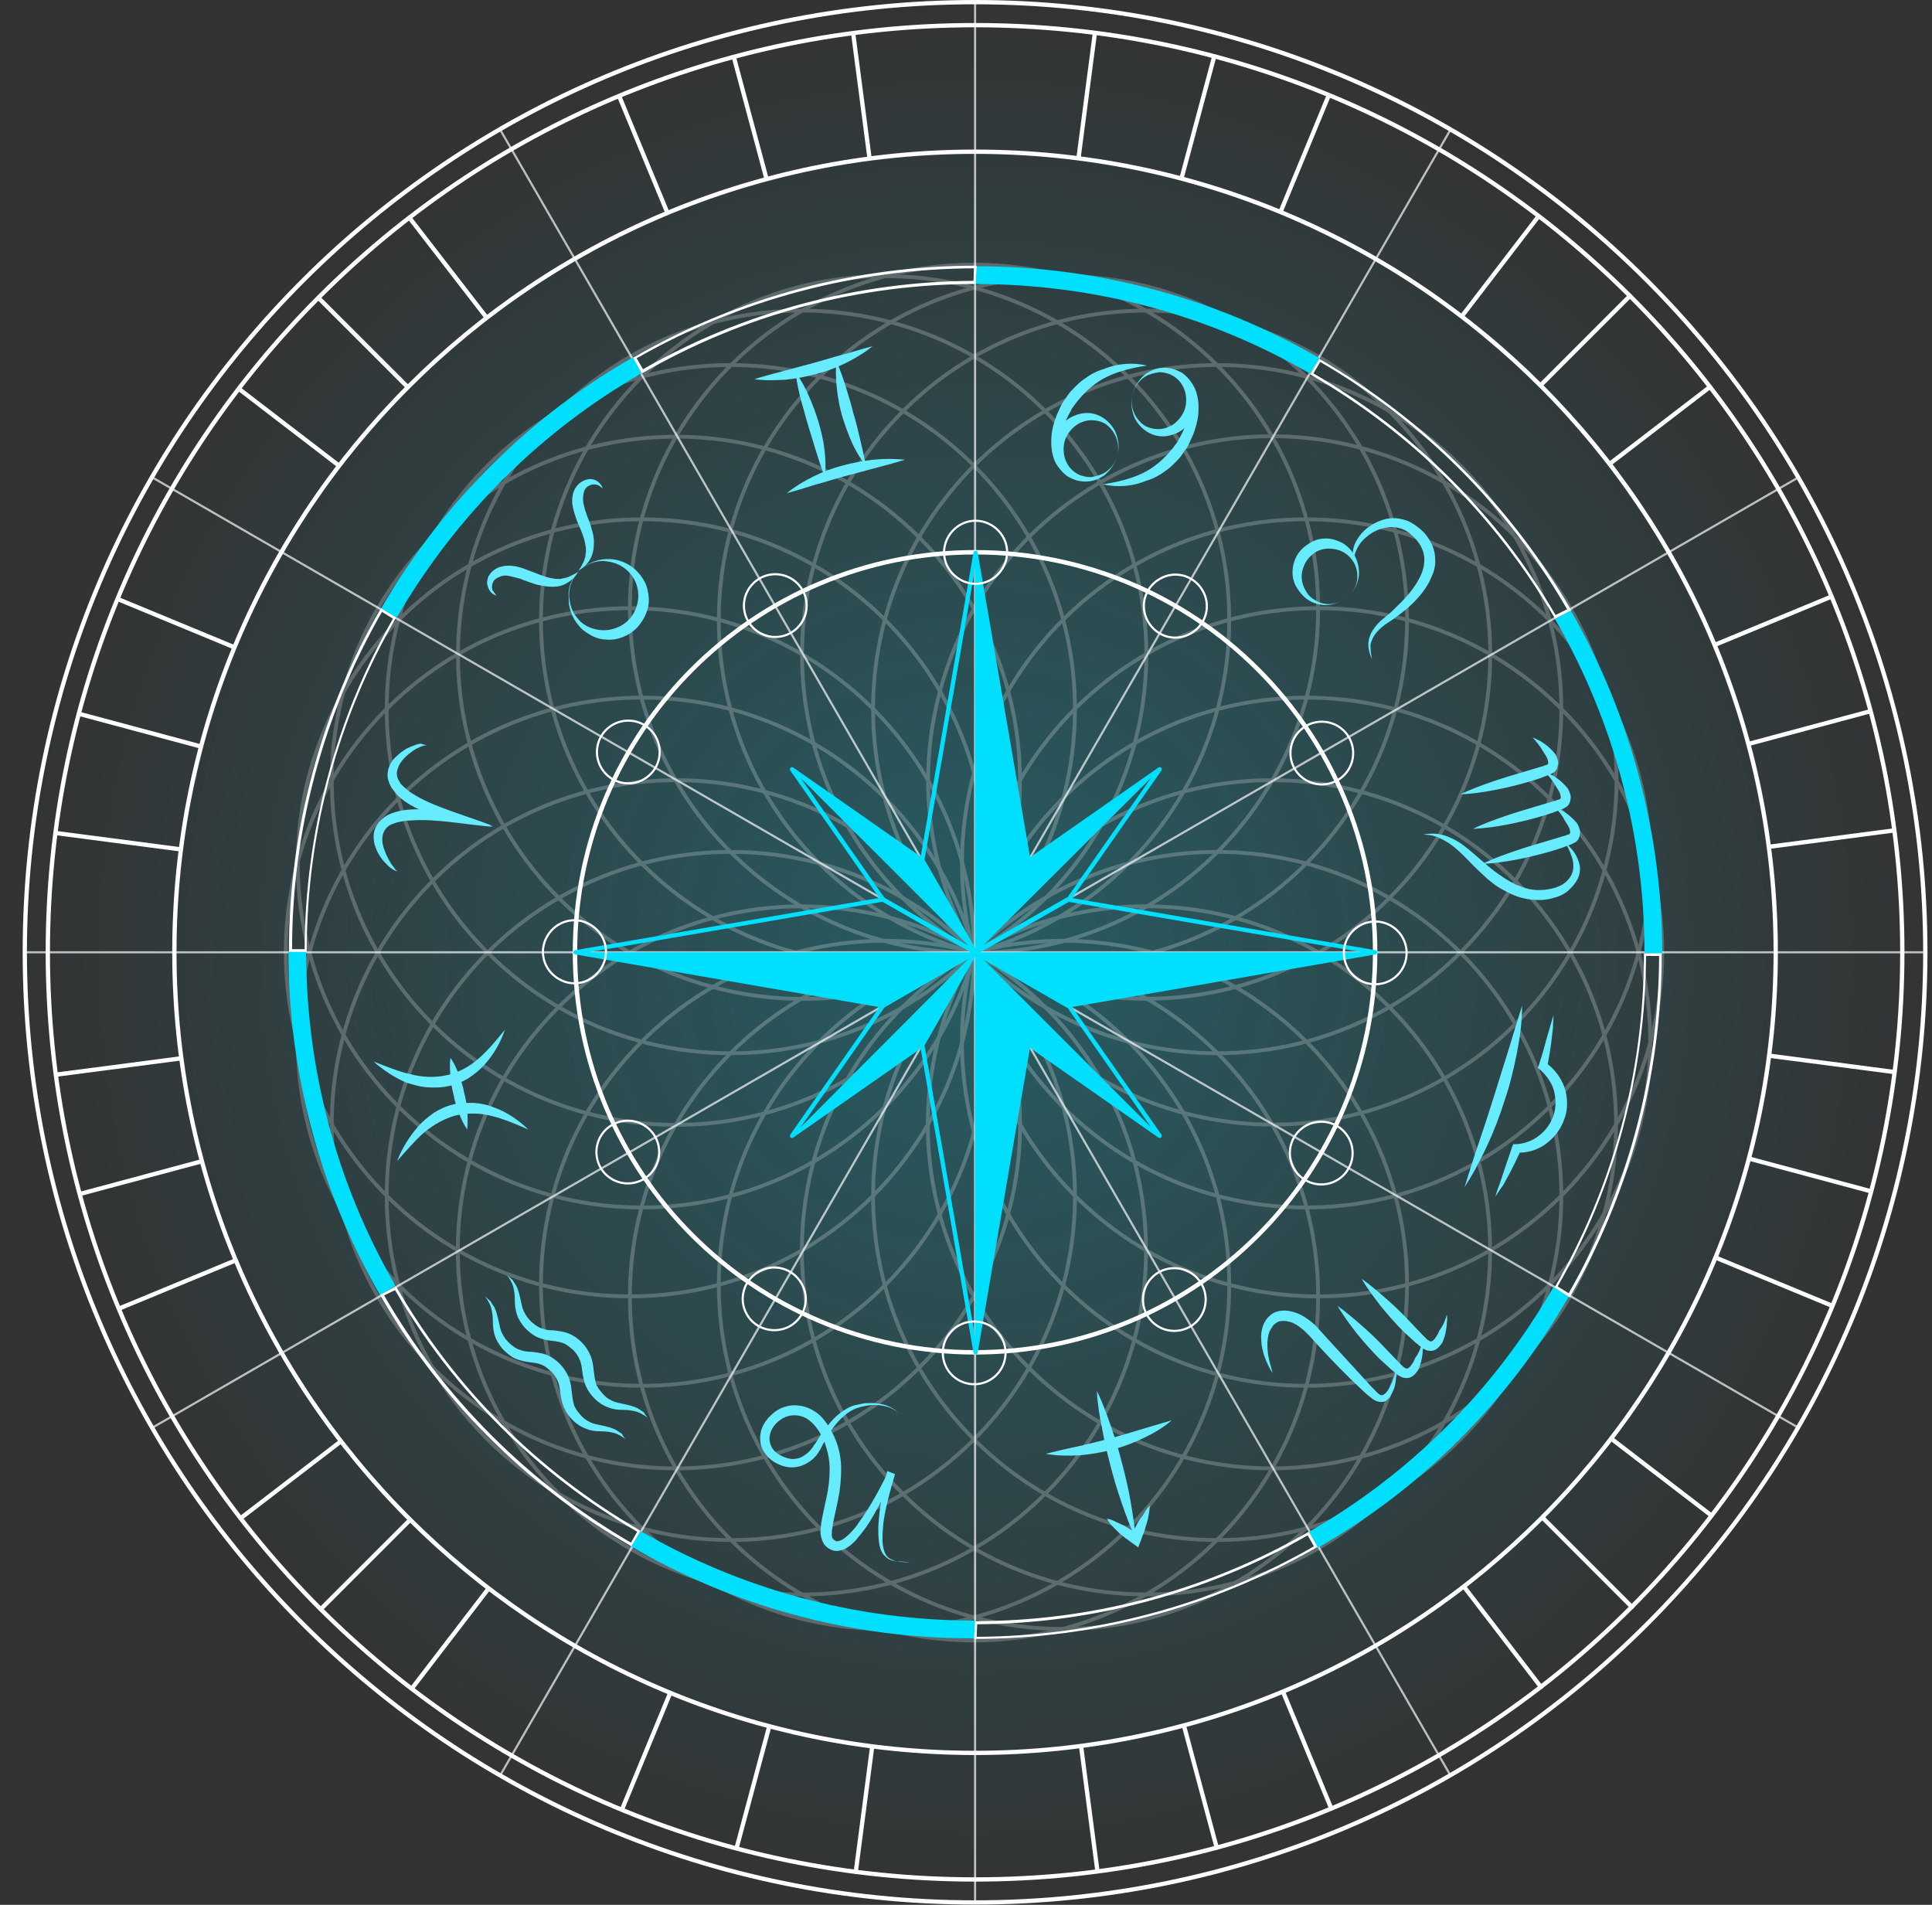 <svg width="71" height="70" viewBox="0 0 71 70" fill="none" xmlns="http://www.w3.org/2000/svg">
<rect x="0" y="0" width="71" height="70" fill="#333333" stroke="none"/>
<path d="M70.686 35.161C70.686 54.402 55.086 70 35.843 70C16.599 70 0.999 54.402 0.999 35.161C0.999 15.92 16.599 0.322 35.843 0.322C55.086 0.322 70.686 15.92 70.686 35.161Z" fill="url(#paint0_radial_153_9794)"/>
<g opacity="0.22">
<path fill-rule="evenodd" clip-rule="evenodd" d="M48.441 22.421C41.495 22.421 35.864 28.051 35.864 34.996C35.864 41.94 41.495 47.57 48.441 47.57C55.386 47.57 61.017 41.94 61.017 34.996C61.017 28.051 55.386 22.421 48.441 22.421ZM35.724 34.996C35.724 27.974 41.418 22.281 48.441 22.281C55.464 22.281 61.157 27.974 61.157 34.996C61.157 42.018 55.464 47.71 48.441 47.71C41.418 47.71 35.724 42.018 35.724 34.996Z" fill="white"/>
<path fill-rule="evenodd" clip-rule="evenodd" d="M47.999 19.154C41.053 19.154 35.422 24.784 35.422 31.729C35.422 38.674 41.053 44.303 47.999 44.303C54.944 44.303 60.575 38.674 60.575 31.729C60.575 24.784 54.944 19.154 47.999 19.154ZM35.282 31.729C35.282 24.707 40.976 19.014 47.999 19.014C55.022 19.014 60.715 24.707 60.715 31.729C60.715 38.751 55.022 44.443 47.999 44.443C40.976 44.443 35.282 38.751 35.282 31.729Z" fill="white"/>
<path fill-rule="evenodd" clip-rule="evenodd" d="M34.571 25.57C32.853 32.299 36.916 39.147 43.647 40.864C50.377 42.582 57.226 38.519 58.943 31.789C60.661 25.059 56.597 18.212 49.867 16.494C43.137 14.777 36.288 18.84 34.571 25.57ZM43.612 41C36.807 39.263 32.698 32.339 34.435 25.535C36.172 18.731 43.096 14.622 49.902 16.359C56.707 18.095 60.816 25.019 59.079 31.824C57.342 38.628 50.417 42.736 43.612 41Z" fill="white"/>
<path fill-rule="evenodd" clip-rule="evenodd" d="M44.731 13.485C37.786 13.485 32.155 19.115 32.155 26.06C32.155 33.005 37.786 38.635 44.731 38.635C51.677 38.635 57.308 33.005 57.308 26.06C57.308 19.115 51.677 13.485 44.731 13.485ZM32.015 26.06C32.015 19.038 37.709 13.345 44.731 13.345C51.754 13.345 57.448 19.038 57.448 26.06C57.448 33.082 51.754 38.775 44.731 38.775C37.709 38.775 32.015 33.082 32.015 26.06Z" fill="white"/>
<path fill-rule="evenodd" clip-rule="evenodd" d="M33.227 15.168C28.316 20.078 28.316 28.04 33.227 32.951C38.138 37.861 46.101 37.861 51.012 32.951C55.924 28.04 55.924 20.078 51.012 15.168C46.101 10.257 38.138 10.257 33.227 15.168ZM33.128 33.05C28.162 28.084 28.162 20.034 33.128 15.069C38.094 10.103 46.145 10.103 51.111 15.069C56.077 20.034 56.077 28.084 51.111 33.05C46.145 38.015 38.094 38.015 33.128 33.05Z" fill="white"/>
<path fill-rule="evenodd" clip-rule="evenodd" d="M39.062 10.218C32.116 10.218 26.485 15.848 26.485 22.793C26.485 29.738 32.116 35.368 39.062 35.368C46.007 35.368 51.638 29.738 51.638 22.793C51.638 15.848 46.007 10.218 39.062 10.218ZM26.346 22.793C26.346 15.771 32.039 10.078 39.062 10.078C46.085 10.078 51.778 15.771 51.778 22.793C51.778 29.815 46.085 35.508 39.062 35.508C32.039 35.508 26.346 29.815 26.346 22.793Z" fill="white"/>
<path fill-rule="evenodd" clip-rule="evenodd" d="M35.795 9.796C28.849 9.796 23.218 15.425 23.218 22.37C23.218 29.315 28.849 34.945 35.795 34.945C42.74 34.945 48.371 29.315 48.371 22.37C48.371 15.425 42.74 9.796 35.795 9.796ZM23.078 22.37C23.078 15.348 28.772 9.656 35.795 9.656C42.818 9.656 48.511 15.348 48.511 22.37C48.511 29.392 42.818 35.085 35.795 35.085C28.772 35.085 23.078 29.392 23.078 22.37Z" fill="white"/>
<path fill-rule="evenodd" clip-rule="evenodd" d="M32.527 10.218C25.582 10.218 19.951 15.848 19.951 22.793C19.951 29.738 25.582 35.368 32.527 35.368C39.473 35.368 45.104 29.738 45.104 22.793C45.104 15.848 39.473 10.218 32.527 10.218ZM19.811 22.793C19.811 15.771 25.504 10.078 32.527 10.078C39.55 10.078 45.243 15.771 45.243 22.793C45.243 29.815 39.55 35.508 32.527 35.508C25.504 35.508 19.811 29.815 19.811 22.793Z" fill="white"/>
<path fill-rule="evenodd" clip-rule="evenodd" d="M17.128 21.691C15.819 28.511 20.287 35.101 27.109 36.41C33.93 37.719 40.521 33.252 41.83 26.431C43.14 19.611 38.671 13.02 31.85 11.711C25.029 10.402 18.437 14.87 17.128 21.691ZM27.082 36.548C20.185 35.224 15.667 28.561 16.991 21.664C18.314 14.768 24.979 10.25 31.876 11.574C38.773 12.898 43.292 19.561 41.968 26.457C40.644 33.354 33.979 37.871 27.082 36.548Z" fill="white"/>
<path fill-rule="evenodd" clip-rule="evenodd" d="M26.858 13.485C19.912 13.485 14.281 19.115 14.281 26.06C14.281 33.005 19.912 38.635 26.858 38.635C33.803 38.635 39.434 33.005 39.434 26.06C39.434 19.115 33.803 13.485 26.858 13.485ZM14.141 26.06C14.141 19.038 19.835 13.345 26.858 13.345C33.88 13.345 39.574 19.038 39.574 26.06C39.574 33.082 33.88 38.775 26.858 38.775C19.835 38.775 14.141 33.082 14.141 26.06Z" fill="white"/>
<path fill-rule="evenodd" clip-rule="evenodd" d="M24.674 16.119C17.729 16.21 12.173 21.913 12.264 28.857C12.356 35.801 18.059 41.357 25.005 41.266C31.95 41.175 37.506 35.471 37.414 28.527C37.323 21.583 31.619 16.028 24.674 16.119ZM12.124 28.859C12.032 21.838 17.65 16.071 24.672 15.979C31.695 15.887 37.462 21.504 37.554 28.525C37.647 35.547 32.029 41.313 25.006 41.406C17.984 41.498 12.217 35.881 12.124 28.859Z" fill="white"/>
<path fill-rule="evenodd" clip-rule="evenodd" d="M23.59 19.154C16.645 19.154 11.014 24.784 11.014 31.729C11.014 38.674 16.645 44.303 23.59 44.303C30.536 44.303 36.167 38.674 36.167 31.729C36.167 24.784 30.536 19.154 23.59 19.154ZM10.874 31.729C10.874 24.707 16.567 19.014 23.59 19.014C30.613 19.014 36.306 24.707 36.306 31.729C36.306 38.751 30.613 44.443 23.59 44.443C16.567 44.443 10.874 38.751 10.874 31.729Z" fill="white"/>
<path fill-rule="evenodd" clip-rule="evenodd" d="M23.148 22.421C16.203 22.421 10.572 28.051 10.572 34.996C10.572 41.94 16.203 47.57 23.148 47.57C30.094 47.57 35.724 41.94 35.724 34.996C35.724 28.051 30.094 22.421 23.148 22.421ZM10.432 34.996C10.432 27.974 16.125 22.281 23.148 22.281C30.171 22.281 35.864 27.974 35.864 34.996C35.864 42.018 30.171 47.71 23.148 47.71C16.125 47.71 10.432 42.018 10.432 34.996Z" fill="white"/>
<path fill-rule="evenodd" clip-rule="evenodd" d="M23.59 25.707C16.645 25.707 11.014 31.337 11.014 38.282C11.014 45.227 16.645 50.856 23.59 50.856C30.536 50.856 36.167 45.227 36.167 38.282C36.167 31.337 30.536 25.707 23.59 25.707ZM10.874 38.282C10.874 31.26 16.567 25.567 23.59 25.567C30.613 25.567 36.306 31.26 36.306 38.282C36.306 45.304 30.613 50.996 23.59 50.996C16.567 50.996 10.874 45.304 10.874 38.282Z" fill="white"/>
<path fill-rule="evenodd" clip-rule="evenodd" d="M23.433 28.821C16.531 29.599 11.566 35.823 12.343 42.724C13.12 49.625 19.345 54.589 26.247 53.812C33.149 53.035 38.114 46.811 37.337 39.91C36.56 33.009 30.335 28.044 23.433 28.821ZM12.204 42.74C11.418 35.762 16.438 29.468 23.417 28.682C30.396 27.896 36.69 32.916 37.476 39.894C38.262 46.872 33.242 53.166 26.263 53.951C19.284 54.737 12.99 49.717 12.204 42.74Z" fill="white"/>
<path fill-rule="evenodd" clip-rule="evenodd" d="M26.858 31.376C19.912 31.376 14.281 37.006 14.281 43.951C14.281 50.895 19.912 56.525 26.858 56.525C33.803 56.525 39.434 50.895 39.434 43.951C39.434 37.006 33.803 31.376 26.858 31.376ZM14.141 43.951C14.141 36.929 19.835 31.236 26.858 31.236C33.88 31.236 39.574 36.929 39.574 43.951C39.574 50.973 33.88 56.665 26.858 56.665C19.835 56.665 14.141 50.973 14.141 43.951Z" fill="white"/>
<path fill-rule="evenodd" clip-rule="evenodd" d="M20.577 37.06C15.666 41.971 15.666 49.932 20.577 54.843C25.489 59.754 33.451 59.754 38.363 54.843C43.274 49.932 43.274 41.971 38.363 37.06C33.451 32.149 25.489 32.149 20.577 37.06ZM20.478 54.942C15.512 49.977 15.512 41.926 20.478 36.961C25.444 31.996 33.496 31.996 38.462 36.961C43.428 41.926 43.428 49.977 38.462 54.942C33.496 59.907 25.444 59.907 20.478 54.942Z" fill="white"/>
<path fill-rule="evenodd" clip-rule="evenodd" d="M32.527 34.643C25.582 34.643 19.951 40.273 19.951 47.218C19.951 54.162 25.582 59.792 32.527 59.792C39.473 59.792 45.104 54.162 45.104 47.218C45.104 40.273 39.473 34.643 32.527 34.643ZM19.811 47.218C19.811 40.196 25.504 34.503 32.527 34.503C39.55 34.503 45.243 40.196 45.243 47.218C45.243 54.24 39.55 59.932 32.527 59.932C25.504 59.932 19.811 54.24 19.811 47.218Z" fill="white"/>
<path fill-rule="evenodd" clip-rule="evenodd" d="M35.795 35.066C28.849 35.066 23.218 40.696 23.218 47.64C23.218 54.585 28.849 60.215 35.795 60.215C42.74 60.215 48.371 54.585 48.371 47.64C48.371 40.696 42.74 35.066 35.795 35.066ZM23.078 47.64C23.078 40.618 28.772 34.926 35.795 34.926C42.818 34.926 48.511 40.618 48.511 47.64C48.511 54.662 42.818 60.355 35.795 60.355C28.772 60.355 23.078 54.662 23.078 47.64Z" fill="white"/>
<path fill-rule="evenodd" clip-rule="evenodd" d="M39.062 34.643C32.116 34.643 26.485 40.273 26.485 47.218C26.485 54.162 32.116 59.792 39.062 59.792C46.007 59.792 51.638 54.162 51.638 47.218C51.638 40.273 46.007 34.643 39.062 34.643ZM26.346 47.218C26.346 40.196 32.039 34.503 39.062 34.503C46.085 34.503 51.778 40.196 51.778 47.218C51.778 54.24 46.085 59.932 39.062 59.932C32.039 59.932 26.346 54.24 26.346 47.218Z" fill="white"/>
<path fill-rule="evenodd" clip-rule="evenodd" d="M33.222 37.057C28.311 41.968 28.311 49.93 33.222 54.84C38.134 59.751 46.096 59.751 51.008 54.84C55.919 49.93 55.919 41.968 51.008 37.057C46.096 32.147 38.134 32.147 33.222 37.057ZM33.123 54.939C28.157 49.974 28.157 41.923 33.123 36.958C38.089 31.993 46.141 31.993 51.107 36.958C56.073 41.923 56.073 49.974 51.107 54.939C46.141 59.905 38.089 59.905 33.123 54.939Z" fill="white"/>
<path fill-rule="evenodd" clip-rule="evenodd" d="M44.731 31.376C37.786 31.376 32.155 37.006 32.155 43.951C32.155 50.895 37.786 56.525 44.731 56.525C51.677 56.525 57.308 50.895 57.308 43.951C57.308 37.006 51.677 31.376 44.731 31.376ZM32.015 43.951C32.015 36.929 37.709 31.236 44.731 31.236C51.754 31.236 57.448 36.929 57.448 43.951C57.448 50.973 51.754 56.665 44.731 56.665C37.709 56.665 32.015 50.973 32.015 43.951Z" fill="white"/>
<path fill-rule="evenodd" clip-rule="evenodd" d="M37.85 32.424C32.939 37.335 32.939 45.297 37.85 50.207C42.761 55.118 50.724 55.118 55.635 50.207C60.547 45.297 60.547 37.335 55.635 32.424C50.724 27.513 42.761 27.513 37.85 32.424ZM37.751 50.306C32.785 45.341 32.785 37.291 37.751 32.325C42.717 27.36 50.768 27.36 55.734 32.325C60.7 37.291 60.7 45.341 55.734 50.306C50.768 55.272 42.717 55.272 37.751 50.306Z" fill="white"/>
<path fill-rule="evenodd" clip-rule="evenodd" d="M47.999 25.707C41.053 25.707 35.422 31.337 35.422 38.282C35.422 45.227 41.053 50.856 47.999 50.856C54.944 50.856 60.575 45.227 60.575 38.282C60.575 31.337 54.944 25.707 47.999 25.707ZM35.282 38.282C35.282 31.26 40.976 25.567 47.999 25.567C55.022 25.567 60.715 31.26 60.715 38.282C60.715 45.304 55.022 50.996 47.999 50.996C40.976 50.996 35.282 45.304 35.282 38.282Z" fill="white"/>
</g>
<path fill-rule="evenodd" clip-rule="evenodd" d="M35.833 20.376C27.758 20.376 21.212 26.922 21.212 34.996C21.212 43.07 27.758 49.615 35.833 49.615C43.908 49.615 50.454 43.07 50.454 34.996C50.454 26.922 43.908 20.376 35.833 20.376ZM21.049 34.996C21.049 26.832 27.668 20.213 35.833 20.213C43.998 20.213 50.617 26.832 50.617 34.996C50.617 43.16 43.998 49.778 35.833 49.778C27.668 49.778 21.049 43.16 21.049 34.996Z" fill="white"/>
<path fill-rule="evenodd" clip-rule="evenodd" d="M35.833 5.654C19.625 5.654 6.487 18.79 6.487 34.996C6.487 51.201 19.625 64.338 35.833 64.338C52.04 64.338 65.178 51.201 65.178 34.996C65.178 18.79 52.04 5.654 35.833 5.654ZM6.329 34.996C6.329 18.703 19.538 5.496 35.833 5.496C52.127 5.496 65.336 18.703 65.336 34.996C65.336 51.288 52.127 64.495 35.833 64.495C19.538 64.495 6.329 51.288 6.329 34.996Z" fill="white"/>
<path fill-rule="evenodd" clip-rule="evenodd" d="M35.833 0.158C16.59 0.158 0.99 15.755 0.99 34.996C0.99 54.236 16.59 69.834 35.833 69.834C55.076 69.834 70.675 54.236 70.675 34.996C70.675 15.755 55.076 0.158 35.833 0.158ZM0.833 34.996C0.833 15.668 16.503 0 35.833 0C55.163 0 70.833 15.668 70.833 34.996C70.833 54.323 55.163 69.991 35.833 69.991C16.503 69.991 0.833 54.323 0.833 34.996Z" fill="white"/>
<path fill-rule="evenodd" clip-rule="evenodd" d="M35.833 1.003C17.057 1.003 1.836 16.222 1.836 34.996C1.836 53.769 17.057 68.988 35.833 68.988C54.609 68.988 69.83 53.769 69.83 34.996C69.83 16.222 54.609 1.003 35.833 1.003ZM1.678 34.996C1.678 16.135 16.97 0.845 35.833 0.845C54.696 0.845 69.988 16.135 69.988 34.996C69.988 53.856 54.696 69.146 35.833 69.146C16.97 69.146 1.678 53.856 1.678 34.996Z" fill="white"/>
<path fill-rule="evenodd" clip-rule="evenodd" d="M40.244 1.154C40.288 1.159 40.318 1.199 40.312 1.242L39.716 5.796C39.711 5.839 39.671 5.87 39.628 5.864C39.585 5.859 39.555 5.819 39.56 5.776L40.156 1.222C40.162 1.178 40.201 1.148 40.244 1.154ZM31.345 1.154C31.388 1.148 31.427 1.178 31.433 1.222L32.029 5.776C32.034 5.819 32.004 5.859 31.961 5.864C31.918 5.87 31.878 5.839 31.873 5.796L31.277 1.242C31.271 1.199 31.302 1.159 31.345 1.154ZM44.636 2.02C44.678 2.032 44.703 2.075 44.692 2.117L43.501 6.556C43.489 6.598 43.446 6.623 43.404 6.612C43.362 6.6 43.337 6.557 43.349 6.515L44.54 2.076C44.551 2.034 44.594 2.009 44.636 2.02ZM26.953 2.04C26.994 2.028 27.038 2.053 27.049 2.095L28.241 6.534C28.252 6.576 28.227 6.62 28.185 6.631C28.143 6.642 28.1 6.617 28.088 6.575L26.897 2.136C26.886 2.094 26.91 2.051 26.953 2.04ZM48.855 3.446C48.895 3.462 48.914 3.508 48.898 3.549L47.149 7.776C47.132 7.816 47.086 7.836 47.046 7.819C47.006 7.802 46.987 7.756 47.003 7.716L48.752 3.488C48.769 3.448 48.815 3.429 48.855 3.446ZM22.734 3.484C22.774 3.468 22.82 3.487 22.837 3.527L24.586 7.755C24.602 7.795 24.583 7.841 24.543 7.857C24.503 7.874 24.457 7.855 24.44 7.815L22.691 3.587C22.674 3.547 22.694 3.501 22.734 3.484ZM56.58 7.895C56.614 7.922 56.621 7.971 56.594 8.006L53.808 11.637C53.781 11.672 53.732 11.678 53.697 11.652C53.663 11.626 53.656 11.576 53.683 11.542L56.469 7.91C56.496 7.875 56.545 7.869 56.58 7.895ZM15.009 7.953C15.043 7.926 15.093 7.933 15.119 7.967L17.925 11.599C17.952 11.633 17.946 11.683 17.911 11.71C17.877 11.736 17.827 11.73 17.801 11.695L14.995 8.063C14.968 8.029 14.974 7.98 15.009 7.953ZM59.951 10.823C59.982 10.854 59.982 10.903 59.951 10.934L56.703 14.182C56.672 14.213 56.622 14.213 56.592 14.182C56.561 14.151 56.561 14.101 56.592 14.07L59.84 10.823C59.87 10.792 59.92 10.792 59.951 10.823ZM11.657 10.9C11.688 10.869 11.738 10.869 11.769 10.9L15.017 14.147C15.047 14.178 15.047 14.228 15.017 14.259C14.986 14.29 14.936 14.29 14.905 14.259L11.657 11.011C11.626 10.98 11.626 10.931 11.657 10.9ZM62.898 14.174C62.925 14.209 62.918 14.258 62.884 14.285L59.251 17.071C59.217 17.098 59.167 17.091 59.141 17.057C59.114 17.022 59.121 16.973 59.156 16.946L62.788 14.16C62.822 14.133 62.872 14.14 62.898 14.174ZM8.729 14.251C8.756 14.217 8.805 14.21 8.84 14.237L12.472 17.023C12.506 17.05 12.513 17.099 12.486 17.134C12.46 17.168 12.411 17.174 12.376 17.148L8.744 14.362C8.709 14.335 8.703 14.286 8.729 14.251ZM67.368 21.898C67.384 21.938 67.365 21.984 67.325 22.001L63.097 23.75C63.056 23.766 63.01 23.747 62.994 23.707C62.977 23.667 62.996 23.621 63.036 23.604L67.265 21.855C67.305 21.839 67.351 21.858 67.368 21.898ZM4.279 21.994C4.296 21.954 4.342 21.935 4.382 21.951L8.61 23.7C8.65 23.717 8.67 23.763 8.653 23.803C8.636 23.843 8.59 23.862 8.55 23.846L4.322 22.097C4.282 22.08 4.263 22.034 4.279 21.994ZM68.812 26.116C68.823 26.158 68.799 26.201 68.757 26.213L64.317 27.404C64.275 27.416 64.232 27.391 64.221 27.349C64.209 27.306 64.234 27.263 64.276 27.252L68.716 26.061C68.758 26.049 68.801 26.074 68.812 26.116ZM2.834 26.212C2.846 26.17 2.889 26.145 2.931 26.157L7.371 27.348C7.413 27.359 7.437 27.403 7.426 27.445C7.415 27.487 7.372 27.512 7.33 27.5L2.89 26.309C2.848 26.298 2.823 26.254 2.834 26.212ZM69.679 30.508C69.685 30.551 69.654 30.591 69.611 30.596L65.056 31.192C65.013 31.198 64.974 31.167 64.968 31.124C64.962 31.081 64.993 31.041 65.036 31.036L69.591 30.44C69.634 30.434 69.674 30.465 69.679 30.508ZM1.987 30.604C1.992 30.561 2.032 30.53 2.075 30.536L6.63 31.132C6.673 31.137 6.704 31.177 6.698 31.22C6.692 31.263 6.653 31.294 6.61 31.288L2.055 30.692C2.012 30.687 1.981 30.647 1.987 30.604ZM64.987 38.79C64.993 38.747 65.032 38.717 65.076 38.722L69.63 39.318C69.674 39.324 69.704 39.363 69.698 39.407C69.693 39.45 69.653 39.48 69.61 39.474L65.055 38.879C65.012 38.873 64.982 38.834 64.987 38.79ZM6.698 38.886C6.704 38.93 6.673 38.969 6.63 38.975L2.075 39.57C2.032 39.576 1.992 39.546 1.987 39.503C1.981 39.459 2.012 39.42 2.055 39.414L6.61 38.819C6.653 38.813 6.692 38.843 6.698 38.886ZM64.24 42.566C64.251 42.524 64.294 42.499 64.336 42.51L68.776 43.702C68.818 43.713 68.843 43.756 68.832 43.798C68.82 43.84 68.777 43.865 68.735 43.854L64.295 42.662C64.253 42.651 64.228 42.608 64.24 42.566ZM7.465 42.662C7.476 42.704 7.451 42.747 7.409 42.758L2.969 43.95C2.927 43.961 2.884 43.936 2.873 43.894C2.862 43.852 2.887 43.809 2.929 43.798L7.368 42.606C7.41 42.595 7.453 42.62 7.465 42.662ZM63.032 46.207C63.049 46.167 63.095 46.148 63.135 46.165L67.363 47.913C67.403 47.93 67.423 47.976 67.406 48.016C67.389 48.056 67.343 48.076 67.303 48.059L63.075 46.31C63.035 46.294 63.016 46.248 63.032 46.207ZM8.691 46.303C8.708 46.344 8.689 46.39 8.649 46.406L4.42 48.155C4.38 48.172 4.334 48.153 4.318 48.112C4.301 48.072 4.32 48.026 4.36 48.01L8.588 46.261C8.629 46.244 8.675 46.263 8.691 46.303ZM59.199 52.858C59.225 52.823 59.275 52.817 59.309 52.843L62.941 55.63C62.976 55.656 62.983 55.706 62.956 55.74C62.93 55.775 62.88 55.781 62.846 55.755L59.213 52.968C59.179 52.942 59.172 52.892 59.199 52.858ZM12.544 52.954C12.571 52.988 12.564 53.038 12.53 53.064L8.897 55.851C8.863 55.877 8.813 55.871 8.787 55.836C8.76 55.802 8.767 55.752 8.801 55.726L12.434 52.939C12.468 52.913 12.518 52.919 12.544 52.954ZM56.669 55.752C56.699 55.721 56.749 55.721 56.78 55.752L60.028 58.999C60.059 59.03 60.059 59.08 60.028 59.111C59.997 59.142 59.947 59.142 59.916 59.111L56.669 55.863C56.638 55.832 56.638 55.782 56.669 55.752ZM15.094 55.829C15.124 55.859 15.124 55.909 15.094 55.94L11.845 59.188C11.815 59.218 11.765 59.218 11.734 59.188C11.703 59.157 11.703 59.107 11.734 59.076L14.982 55.829C15.013 55.798 15.063 55.798 15.094 55.829ZM53.793 58.301C53.828 58.274 53.877 58.281 53.904 58.315L56.691 61.947C56.717 61.982 56.711 62.031 56.676 62.058C56.642 62.084 56.592 62.078 56.566 62.043L53.779 58.411C53.752 58.377 53.759 58.327 53.793 58.301ZM17.969 58.358C18.003 58.385 18.01 58.434 17.983 58.469L15.196 62.101C15.17 62.135 15.12 62.142 15.086 62.115C15.051 62.089 15.045 62.039 15.071 62.005L17.858 58.373C17.885 58.339 17.934 58.332 17.969 58.358ZM47.142 62.153C47.182 62.136 47.228 62.156 47.245 62.196L48.994 66.423C49.011 66.464 48.992 66.51 48.951 66.526C48.911 66.543 48.865 66.524 48.848 66.484L47.099 62.256C47.083 62.216 47.102 62.17 47.142 62.153ZM24.639 62.191C24.679 62.208 24.698 62.254 24.682 62.294L22.933 66.522C22.916 66.562 22.87 66.581 22.83 66.565C22.79 66.548 22.771 66.502 22.787 66.462L24.536 62.234C24.553 62.194 24.599 62.175 24.639 62.191ZM43.5 63.38C43.542 63.368 43.585 63.393 43.597 63.435L44.788 67.874C44.8 67.916 44.775 67.96 44.733 67.971C44.691 67.982 44.647 67.957 44.636 67.915L43.444 63.476C43.433 63.434 43.458 63.391 43.5 63.38ZM28.281 63.399C28.323 63.41 28.348 63.453 28.337 63.495L27.145 67.934C27.134 67.976 27.091 68.001 27.049 67.99C27.007 67.979 26.982 67.936 26.993 67.894L28.184 63.455C28.196 63.413 28.239 63.388 28.281 63.399ZM39.724 64.127C39.767 64.121 39.807 64.152 39.812 64.195L40.408 68.749C40.414 68.793 40.384 68.832 40.34 68.838C40.297 68.843 40.258 68.813 40.252 68.77L39.656 64.215C39.651 64.172 39.681 64.133 39.724 64.127ZM32.057 64.146C32.1 64.152 32.13 64.192 32.125 64.235L31.529 68.789C31.523 68.832 31.484 68.862 31.441 68.857C31.398 68.851 31.367 68.812 31.373 68.769L31.969 64.214C31.974 64.171 32.014 64.141 32.057 64.146Z" fill="white"/>
<g opacity="0.68">
<path fill-rule="evenodd" clip-rule="evenodd" d="M35.833 0.04C35.855 0.04 35.873 0.057 35.873 0.079V69.913C35.873 69.935 35.855 69.952 35.833 69.952C35.811 69.952 35.794 69.935 35.794 69.913V0.079C35.794 0.057 35.811 0.04 35.833 0.04Z" fill="white"/>
<path fill-rule="evenodd" clip-rule="evenodd" d="M18.362 4.734C18.381 4.723 18.405 4.729 18.416 4.748L53.337 65.223C53.348 65.242 53.342 65.266 53.323 65.277C53.304 65.288 53.28 65.281 53.269 65.263L18.348 4.787C18.337 4.769 18.343 4.744 18.362 4.734Z" fill="white"/>
<path fill-rule="evenodd" clip-rule="evenodd" d="M5.567 17.527C5.578 17.508 5.602 17.502 5.621 17.513L66.104 52.43C66.122 52.441 66.129 52.465 66.118 52.483C66.107 52.502 66.083 52.509 66.064 52.498L5.581 17.581C5.563 17.57 5.556 17.546 5.567 17.527Z" fill="white"/>
<path fill-rule="evenodd" clip-rule="evenodd" d="M0.873 34.996C0.873 34.974 0.89 34.956 0.912 34.956H70.754C70.776 34.956 70.794 34.974 70.794 34.996C70.794 35.018 70.776 35.035 70.754 35.035H0.912C0.89 35.035 0.873 35.018 0.873 34.996Z" fill="white"/>
<path fill-rule="evenodd" clip-rule="evenodd" d="M66.118 17.527C66.129 17.546 66.122 17.57 66.104 17.581L5.621 52.498C5.602 52.509 5.578 52.502 5.567 52.483C5.556 52.465 5.563 52.441 5.581 52.43L66.064 17.513C66.083 17.502 66.107 17.508 66.118 17.527Z" fill="white"/>
<path fill-rule="evenodd" clip-rule="evenodd" d="M53.323 4.734C53.342 4.744 53.348 4.769 53.337 4.787L18.416 65.263C18.405 65.281 18.381 65.288 18.362 65.277C18.343 65.266 18.337 65.242 18.348 65.223L53.269 4.748C53.28 4.729 53.304 4.723 53.323 4.734Z" fill="white"/>
</g>
<path fill-rule="evenodd" clip-rule="evenodd" d="M35.852 20.235C35.891 20.235 35.923 20.263 35.93 20.301L37.871 31.6C37.874 31.618 37.871 31.637 37.861 31.653L35.901 35.035C35.887 35.059 35.861 35.075 35.833 35.074C35.805 35.074 35.779 35.059 35.765 35.035L33.824 31.653C33.814 31.637 33.811 31.618 33.814 31.6L35.775 20.301C35.781 20.263 35.814 20.235 35.852 20.235ZM33.974 31.599L35.833 34.838L37.711 31.599L35.852 20.777L33.974 31.599Z" fill="#00DFFE"/>
<path d="M35.833 34.996V20.314L37.793 31.613L35.833 34.996Z" fill="#00DFFE"/>
<path fill-rule="evenodd" clip-rule="evenodd" d="M35.833 34.917C35.861 34.917 35.887 34.932 35.901 34.956L37.861 38.338C37.871 38.354 37.874 38.373 37.871 38.391L35.93 49.71C35.923 49.748 35.891 49.775 35.852 49.775C35.814 49.775 35.781 49.748 35.775 49.71L33.814 38.41C33.811 38.392 33.814 38.374 33.824 38.358L35.765 34.957C35.779 34.932 35.805 34.917 35.833 34.917ZM35.834 35.154L33.974 38.411L35.852 49.233L37.711 38.393L35.834 35.154Z" fill="#00DFFE"/>
<path d="M35.833 34.996V49.697L37.793 38.378L35.833 34.996Z" fill="#00DFFE"/>
<path fill-rule="evenodd" clip-rule="evenodd" d="M39.196 32.986C39.212 32.977 39.23 32.974 39.248 32.977L50.549 34.918C50.587 34.925 50.614 34.957 50.614 34.996C50.614 35.034 50.587 35.067 50.549 35.073L39.248 37.033C39.23 37.036 39.211 37.033 39.195 37.024L35.794 35.064C35.769 35.05 35.754 35.024 35.754 34.995C35.754 34.967 35.769 34.941 35.794 34.927L39.196 32.986ZM39.249 33.137L35.991 34.996L39.249 36.873L50.073 34.996L39.249 33.137Z" fill="#00DFFE"/>
<path d="M35.833 34.996H50.536L39.235 36.956L35.833 34.996Z" fill="#00DFFE"/>
<path fill-rule="evenodd" clip-rule="evenodd" d="M32.437 32.977C32.455 32.974 32.473 32.977 32.489 32.986L35.891 34.927C35.916 34.941 35.931 34.967 35.931 34.995C35.931 35.024 35.916 35.05 35.891 35.064L32.489 37.024C32.474 37.033 32.455 37.036 32.437 37.033L21.136 35.073C21.098 35.067 21.07 35.034 21.071 34.996C21.071 34.957 21.098 34.925 21.136 34.918L32.437 32.977ZM21.612 34.996L32.436 36.873L35.694 34.996L32.436 33.137L21.612 34.996Z" fill="#00DFFE"/>
<path d="M35.852 34.996H21.149L32.45 36.956L35.852 34.996Z" fill="#00DFFE"/>
<path fill-rule="evenodd" clip-rule="evenodd" d="M29.05 28.214C29.078 28.187 29.12 28.183 29.151 28.205L33.937 31.549C33.946 31.556 33.954 31.564 33.96 31.574L35.901 34.956C35.919 34.987 35.914 35.026 35.889 35.051C35.864 35.077 35.825 35.082 35.794 35.064L32.411 33.123C32.401 33.117 32.392 33.109 32.386 33.1L29.042 28.315C29.02 28.284 29.023 28.241 29.05 28.214ZM29.425 28.589L32.505 32.995L35.62 34.783L33.832 31.668L29.425 28.589Z" fill="#00DFFE"/>
<path d="M35.833 34.996L33.892 31.613L29.106 28.27L35.833 34.996Z" fill="#00DFFE"/>
<path fill-rule="evenodd" clip-rule="evenodd" d="M35.888 34.94C35.914 34.965 35.919 35.004 35.901 35.035L33.96 38.436C33.954 38.446 33.947 38.455 33.937 38.462L29.151 41.805C29.12 41.827 29.078 41.824 29.05 41.797C29.023 41.77 29.02 41.727 29.042 41.696L32.386 36.911C32.392 36.901 32.401 36.893 32.411 36.888L35.793 34.928C35.824 34.91 35.863 34.915 35.888 34.94ZM32.505 37.015L29.425 41.422L33.832 38.343L35.62 35.21L32.505 37.015Z" fill="#00DFFE"/>
<path d="M35.833 34.996L33.892 38.397L29.106 41.741L35.833 34.996Z" fill="#00DFFE"/>
<path fill-rule="evenodd" clip-rule="evenodd" d="M42.673 28.214C42.7 28.241 42.704 28.284 42.682 28.315L39.338 33.1C39.331 33.109 39.322 33.117 39.312 33.123L35.91 35.064C35.88 35.082 35.841 35.076 35.816 35.051C35.791 35.026 35.785 34.987 35.803 34.956L37.764 31.574C37.77 31.564 37.777 31.555 37.787 31.549L42.572 28.205C42.604 28.183 42.646 28.187 42.673 28.214ZM37.891 31.668L36.086 34.783L39.219 32.995L42.298 28.589L37.891 31.668Z" fill="#00DFFE"/>
<path d="M35.871 34.996L37.832 31.613L42.617 28.27L35.871 34.996Z" fill="#00DFFE"/>
<path fill-rule="evenodd" clip-rule="evenodd" d="M35.816 34.94C35.841 34.915 35.88 34.91 35.911 34.928L39.313 36.888C39.323 36.893 39.331 36.901 39.338 36.911L42.682 41.696C42.704 41.727 42.7 41.77 42.673 41.797C42.646 41.824 42.604 41.827 42.572 41.805L37.787 38.462C37.777 38.455 37.769 38.446 37.764 38.436L35.803 35.035C35.785 35.004 35.791 34.965 35.816 34.94ZM36.086 35.21L37.891 38.343L42.298 41.422L39.219 37.015L36.086 35.21Z" fill="#00DFFE"/>
<path d="M35.871 34.996L37.832 38.397L42.617 41.741L35.871 34.996Z" fill="#00DFFE"/>
<path d="M14.615 32.017C14.557 32.017 14.48 31.979 14.423 31.94C14.365 31.902 14.307 31.863 14.269 31.825C14.173 31.729 14.077 31.633 14 31.517C13.923 31.402 13.846 31.287 13.808 31.152C13.75 31.018 13.731 30.883 13.731 30.73C13.731 30.576 13.789 30.403 13.885 30.268C13.981 30.134 14.115 30.038 14.23 29.961C14.5 29.826 14.788 29.769 15.057 29.75C15.595 29.711 16.133 29.788 16.633 29.903C17.152 30.018 17.632 30.172 18.113 30.384C17.594 30.345 17.094 30.268 16.575 30.211C16.076 30.153 15.557 30.115 15.076 30.153C14.961 30.153 14.845 30.172 14.73 30.192C14.615 30.211 14.5 30.249 14.403 30.288C14.307 30.326 14.23 30.384 14.173 30.46C14.115 30.537 14.077 30.614 14.058 30.73C14.019 30.941 14.096 31.172 14.192 31.402C14.25 31.517 14.307 31.633 14.365 31.729C14.403 31.786 14.442 31.825 14.48 31.883C14.519 31.94 14.557 31.998 14.615 32.017Z" fill="#66ECFE"/>
<path d="M15.691 27.386C15.634 27.386 15.557 27.405 15.499 27.424C15.441 27.444 15.384 27.482 15.326 27.501C15.211 27.559 15.115 27.636 15.019 27.712C14.826 27.866 14.673 28.058 14.615 28.251C14.577 28.347 14.577 28.443 14.596 28.539C14.615 28.635 14.673 28.712 14.73 28.808C14.807 28.885 14.884 28.962 14.98 29.038C15.076 29.115 15.172 29.173 15.268 29.231C15.691 29.48 16.153 29.653 16.633 29.826C17.113 29.999 17.594 30.153 18.094 30.345C17.575 30.326 17.056 30.249 16.556 30.134C16.056 30.018 15.537 29.846 15.076 29.577C14.846 29.442 14.615 29.269 14.442 29.019C14.346 28.904 14.288 28.75 14.25 28.596C14.231 28.443 14.25 28.27 14.327 28.116C14.384 27.982 14.48 27.866 14.596 27.77C14.692 27.674 14.807 27.597 14.922 27.52C15.038 27.463 15.172 27.405 15.288 27.367C15.345 27.347 15.422 27.328 15.48 27.328C15.557 27.367 15.614 27.367 15.691 27.386Z" fill="#66ECFE"/>
<path d="M21.284 20.987C21.534 20.737 21.88 20.564 22.264 20.545C22.629 20.525 23.014 20.641 23.321 20.91C23.475 21.044 23.59 21.198 23.686 21.371C23.782 21.544 23.821 21.755 23.84 21.948C23.859 22.159 23.821 22.351 23.744 22.543C23.667 22.735 23.552 22.908 23.417 23.062C23.264 23.216 23.091 23.331 22.898 23.408C22.706 23.485 22.495 23.523 22.303 23.504C22.091 23.504 21.899 23.446 21.726 23.35C21.553 23.254 21.38 23.139 21.265 22.985C21.015 22.697 20.88 22.313 20.9 21.928C20.861 21.602 21.015 21.236 21.284 20.987ZM21.284 20.987C21.034 21.236 20.88 21.602 20.919 21.967C20.938 22.14 20.977 22.313 21.053 22.466C21.13 22.62 21.246 22.755 21.361 22.87C21.611 23.081 21.957 23.177 22.264 23.158C22.572 23.139 22.879 23.004 23.091 22.793C23.302 22.582 23.437 22.274 23.456 21.967C23.475 21.659 23.379 21.313 23.148 21.064C23.033 20.929 22.898 20.833 22.745 20.756C22.591 20.679 22.418 20.641 22.245 20.622C21.899 20.583 21.534 20.737 21.284 20.987Z" fill="#66ECFE"/>
<path d="M18.247 21.89C18.171 21.871 18.075 21.813 18.017 21.736C17.959 21.659 17.921 21.563 17.901 21.448C17.901 21.333 17.921 21.217 17.978 21.14C18.036 21.044 18.113 20.967 18.209 20.91C18.401 20.794 18.632 20.775 18.824 20.794C19.016 20.814 19.208 20.871 19.381 20.948C19.727 21.064 20.016 21.217 20.323 21.256C20.4 21.275 20.477 21.275 20.554 21.275C20.592 21.275 20.631 21.275 20.669 21.256C20.707 21.256 20.746 21.236 20.784 21.236L20.842 21.217L20.9 21.198C20.938 21.179 20.977 21.16 21.015 21.14C21.053 21.121 21.092 21.102 21.13 21.083C21.169 21.064 21.207 21.044 21.246 21.006C21.169 21.16 21.034 21.313 20.861 21.409C20.688 21.525 20.496 21.563 20.304 21.563C20.112 21.563 19.919 21.525 19.727 21.486C19.554 21.429 19.381 21.371 19.228 21.313C19.151 21.275 19.074 21.256 18.997 21.236C18.92 21.217 18.843 21.198 18.766 21.179C18.613 21.14 18.478 21.14 18.363 21.198C18.305 21.217 18.247 21.256 18.19 21.294C18.151 21.333 18.113 21.39 18.094 21.467C18.075 21.525 18.075 21.602 18.094 21.678C18.132 21.736 18.19 21.813 18.247 21.89Z" fill="#66ECFE"/>
<path d="M22.149 17.95C22.072 17.893 22.014 17.835 21.938 17.816C21.861 17.797 21.784 17.797 21.726 17.816C21.668 17.835 21.592 17.873 21.553 17.912C21.515 17.95 21.476 18.008 21.457 18.085C21.419 18.219 21.419 18.354 21.438 18.488C21.457 18.565 21.476 18.642 21.495 18.719C21.515 18.796 21.553 18.873 21.572 18.95C21.63 19.103 21.707 19.276 21.745 19.449C21.803 19.622 21.841 19.814 21.822 20.026C21.822 20.218 21.765 20.429 21.668 20.583C21.572 20.756 21.419 20.871 21.265 20.967C21.284 20.929 21.303 20.89 21.342 20.852C21.361 20.814 21.38 20.775 21.399 20.737C21.419 20.698 21.438 20.66 21.457 20.622L21.476 20.564L21.495 20.506C21.515 20.468 21.515 20.429 21.515 20.391C21.515 20.352 21.534 20.314 21.534 20.276C21.534 20.199 21.534 20.122 21.515 20.045C21.476 19.738 21.323 19.43 21.188 19.103C21.13 18.93 21.073 18.758 21.034 18.546C21.015 18.354 21.034 18.104 21.149 17.931C21.207 17.835 21.284 17.758 21.38 17.701C21.476 17.643 21.592 17.605 21.688 17.605C21.803 17.605 21.899 17.643 21.976 17.701C22.072 17.777 22.13 17.873 22.149 17.95Z" fill="#66ECFE"/>
<path d="M27.722 13.934C28.088 13.819 28.453 13.723 28.818 13.627C29.183 13.53 29.529 13.434 29.894 13.338C30.259 13.242 30.605 13.127 30.971 13.031C31.336 12.935 31.682 12.819 32.066 12.723C31.758 12.973 31.432 13.165 31.086 13.338C30.74 13.511 30.375 13.646 30.009 13.742C29.644 13.838 29.26 13.915 28.876 13.953C28.491 13.973 28.107 13.992 27.722 13.934Z" fill="#66ECFE"/>
<path d="M28.914 18.123C29.222 17.873 29.548 17.681 29.894 17.508C30.24 17.335 30.605 17.201 30.971 17.105C31.336 17.009 31.72 16.932 32.104 16.893C32.489 16.855 32.873 16.855 33.258 16.893C32.892 17.009 32.527 17.105 32.162 17.201C31.797 17.297 31.451 17.393 31.086 17.489C30.721 17.585 30.375 17.701 30.01 17.797C29.644 17.912 29.279 18.027 28.914 18.123Z" fill="#66ECFE"/>
<path d="M29.241 13.704C29.452 13.973 29.606 14.28 29.74 14.587C29.875 14.895 29.99 15.202 30.086 15.529C30.182 15.856 30.259 16.182 30.298 16.509C30.336 16.836 30.355 17.182 30.317 17.528C30.182 17.201 30.086 16.893 29.99 16.586C29.894 16.279 29.798 15.952 29.702 15.644C29.606 15.337 29.529 15.01 29.433 14.703C29.356 14.376 29.279 14.049 29.241 13.704Z" fill="#66ECFE"/>
<path d="M30.74 13.281C30.874 13.588 30.99 13.915 31.086 14.222C31.182 14.53 31.278 14.856 31.355 15.164C31.451 15.471 31.528 15.798 31.605 16.125C31.681 16.451 31.758 16.759 31.816 17.105C31.605 16.836 31.432 16.547 31.297 16.24C31.163 15.933 31.047 15.606 30.951 15.298C30.855 14.972 30.797 14.645 30.759 14.318C30.721 13.953 30.701 13.627 30.74 13.281Z" fill="#66ECFE"/>
<path d="M41.061 16.74C40.984 17.028 40.811 17.278 40.58 17.47C40.33 17.643 40.023 17.739 39.696 17.681C39.542 17.662 39.369 17.585 39.235 17.508C39.1 17.412 38.985 17.297 38.889 17.143C38.716 16.855 38.658 16.49 38.735 16.144C38.812 15.817 39.043 15.51 39.35 15.337C39.504 15.26 39.658 15.202 39.831 15.183C40.004 15.164 40.157 15.183 40.311 15.241C40.618 15.356 40.849 15.587 40.984 15.856C41.118 16.163 41.138 16.471 41.061 16.74ZM41.061 16.74C41.138 16.451 41.08 16.144 40.926 15.894C40.849 15.779 40.753 15.664 40.638 15.587C40.523 15.51 40.388 15.471 40.253 15.452C39.984 15.414 39.734 15.491 39.523 15.644C39.331 15.798 39.177 16.009 39.12 16.24C39.062 16.471 39.081 16.74 39.177 16.951C39.273 17.182 39.465 17.374 39.715 17.47C39.85 17.508 39.984 17.547 40.119 17.528C40.253 17.508 40.388 17.47 40.523 17.412C40.791 17.278 40.984 17.028 41.061 16.74Z" fill="#66ECFE"/>
<path d="M42.156 13.434C41.637 13.511 41.138 13.627 40.696 13.838C40.253 14.049 39.888 14.376 39.581 14.76C39.542 14.818 39.504 14.857 39.465 14.914L39.408 14.991C39.389 15.01 39.369 15.049 39.369 15.068C39.312 15.164 39.254 15.279 39.196 15.395C39.1 15.625 39.023 15.856 38.966 16.086C38.908 16.317 38.889 16.567 38.927 16.797C38.947 16.913 38.985 17.028 39.043 17.143C39.1 17.259 39.196 17.335 39.292 17.431C39.158 17.393 39.043 17.316 38.947 17.22C38.85 17.124 38.774 16.989 38.735 16.874C38.639 16.605 38.62 16.336 38.639 16.048C38.658 15.779 38.735 15.51 38.831 15.26C38.889 15.126 38.947 15.01 39.004 14.876C39.023 14.837 39.043 14.818 39.062 14.78C39.081 14.741 39.1 14.722 39.12 14.703C39.158 14.645 39.196 14.587 39.235 14.53C39.312 14.415 39.408 14.318 39.504 14.222C39.6 14.126 39.696 14.03 39.811 13.953C40.042 13.78 40.273 13.646 40.542 13.569C41.099 13.338 41.656 13.319 42.156 13.434Z" fill="#66ECFE"/>
<path d="M41.618 14.472C41.695 14.184 41.868 13.934 42.099 13.742C42.348 13.569 42.656 13.473 42.983 13.53C43.136 13.55 43.309 13.627 43.444 13.703C43.578 13.8 43.694 13.915 43.79 14.069C43.963 14.357 44.02 14.722 43.944 15.068C43.867 15.395 43.636 15.702 43.328 15.875C43.175 15.952 43.021 16.009 42.848 16.029C42.675 16.048 42.521 16.029 42.367 15.971C42.06 15.856 41.829 15.625 41.695 15.356C41.58 15.068 41.541 14.76 41.618 14.472ZM41.618 14.472C41.541 14.76 41.599 15.068 41.752 15.318C41.829 15.433 41.925 15.548 42.041 15.625C42.156 15.702 42.291 15.74 42.425 15.76C42.694 15.798 42.944 15.721 43.156 15.568C43.348 15.414 43.502 15.202 43.559 14.972C43.617 14.741 43.598 14.472 43.502 14.261C43.405 14.03 43.213 13.838 42.963 13.742C42.829 13.703 42.694 13.665 42.56 13.684C42.425 13.703 42.291 13.742 42.156 13.8C41.887 13.934 41.695 14.203 41.618 14.472Z" fill="#66ECFE"/>
<path d="M40.523 17.797C41.041 17.72 41.541 17.605 41.983 17.393C42.425 17.182 42.79 16.855 43.098 16.471C43.136 16.413 43.175 16.375 43.213 16.317L43.271 16.24C43.29 16.221 43.309 16.182 43.309 16.163C43.367 16.067 43.425 15.952 43.482 15.836C43.578 15.606 43.655 15.375 43.713 15.145C43.77 14.914 43.79 14.664 43.751 14.434C43.732 14.318 43.694 14.203 43.636 14.088C43.578 13.973 43.482 13.896 43.386 13.8C43.521 13.838 43.636 13.915 43.732 14.011C43.828 14.107 43.905 14.242 43.944 14.357C44.04 14.626 44.059 14.895 44.04 15.183C44.02 15.452 43.944 15.721 43.847 15.971C43.79 16.105 43.732 16.221 43.674 16.355C43.655 16.394 43.636 16.413 43.617 16.451C43.597 16.49 43.578 16.509 43.559 16.528C43.521 16.586 43.482 16.644 43.444 16.701C43.367 16.817 43.271 16.913 43.175 17.009C43.079 17.105 42.983 17.201 42.867 17.278C42.637 17.451 42.406 17.585 42.137 17.662C41.58 17.893 41.022 17.912 40.523 17.797Z" fill="#66ECFE"/>
<path d="M49.555 21.909C49.344 22.101 49.056 22.216 48.748 22.236C48.441 22.236 48.133 22.14 47.903 21.909C47.787 21.794 47.691 21.659 47.614 21.525C47.537 21.371 47.499 21.198 47.499 21.044C47.499 20.698 47.633 20.352 47.903 20.122C48.037 20.007 48.191 19.91 48.344 19.853C48.498 19.795 48.691 19.776 48.844 19.795C49.017 19.814 49.171 19.872 49.325 19.949C49.459 20.026 49.594 20.141 49.69 20.276C49.882 20.525 49.959 20.852 49.94 21.14C49.901 21.448 49.767 21.717 49.555 21.909ZM49.555 21.909C49.767 21.717 49.901 21.429 49.882 21.14C49.882 21.006 49.844 20.852 49.786 20.737C49.728 20.622 49.651 20.506 49.536 20.41C49.344 20.237 49.075 20.16 48.825 20.16C48.575 20.16 48.344 20.256 48.172 20.429C47.999 20.583 47.883 20.814 47.845 21.064C47.806 21.313 47.883 21.563 48.037 21.794C48.114 21.909 48.21 21.986 48.344 22.063C48.46 22.14 48.594 22.178 48.748 22.197C49.036 22.216 49.325 22.12 49.555 21.909Z" fill="#66ECFE"/>
<path d="M50.42 24.234C50.343 24.061 50.286 23.869 50.286 23.677C50.286 23.485 50.363 23.273 50.478 23.12C50.593 22.947 50.728 22.812 50.882 22.697C51.016 22.582 51.17 22.466 51.285 22.332C51.554 22.082 51.804 21.813 51.996 21.525C52.188 21.236 52.342 20.929 52.342 20.602C52.361 20.295 52.208 19.987 51.977 19.757C51.862 19.642 51.727 19.526 51.593 19.468C51.516 19.43 51.439 19.411 51.362 19.392C51.285 19.372 51.208 19.372 51.131 19.372C50.978 19.372 50.805 19.411 50.651 19.468C50.497 19.526 50.343 19.622 50.209 19.738C50.074 19.853 49.959 19.987 49.882 20.141C49.844 20.218 49.805 20.295 49.786 20.391C49.767 20.487 49.767 20.564 49.805 20.66C49.748 20.583 49.728 20.487 49.709 20.391C49.709 20.295 49.728 20.199 49.748 20.103C49.805 19.91 49.92 19.738 50.036 19.603C50.17 19.449 50.324 19.334 50.497 19.238C50.67 19.142 50.882 19.065 51.093 19.046C51.304 19.026 51.516 19.065 51.727 19.142C51.919 19.219 52.092 19.353 52.246 19.488C52.4 19.622 52.515 19.795 52.611 19.987C52.707 20.18 52.746 20.41 52.746 20.622C52.746 20.833 52.688 21.044 52.592 21.236C52.515 21.429 52.4 21.602 52.285 21.755C52.054 22.063 51.766 22.332 51.458 22.562C51.304 22.678 51.151 22.793 50.997 22.889C50.843 22.985 50.709 23.101 50.593 23.235C50.478 23.369 50.401 23.523 50.363 23.696C50.363 23.85 50.382 24.042 50.42 24.234Z" fill="#66ECFE"/>
<path d="M56.321 27.098C56.417 27.136 56.513 27.194 56.609 27.232C56.705 27.29 56.782 27.347 56.878 27.424C56.955 27.501 57.051 27.578 57.109 27.655C57.147 27.693 57.185 27.751 57.205 27.809C57.224 27.866 57.262 27.943 57.262 28.02C57.262 28.097 57.243 28.193 57.205 28.27C57.166 28.347 57.089 28.404 57.032 28.424C56.974 28.462 56.916 28.481 56.859 28.5C56.801 28.52 56.763 28.539 56.705 28.558C56.513 28.635 56.301 28.693 56.109 28.75C55.706 28.866 55.302 28.962 54.898 29.038C54.495 29.115 54.072 29.173 53.668 29.192C54.053 29 54.437 28.866 54.822 28.731C55.206 28.596 55.609 28.481 55.994 28.366L56.57 28.193C56.609 28.174 56.666 28.174 56.705 28.154C56.743 28.135 56.801 28.116 56.82 28.116C56.859 28.097 56.878 28.097 56.878 28.078C56.897 28.058 56.897 28.058 56.897 28.039C56.897 27.982 56.878 27.905 56.84 27.828C56.801 27.751 56.743 27.674 56.686 27.578C56.59 27.405 56.455 27.251 56.321 27.098Z" fill="#66ECFE"/>
<path d="M56.782 28.366C56.878 28.404 56.974 28.462 57.07 28.5C57.166 28.558 57.243 28.616 57.339 28.692C57.416 28.769 57.512 28.846 57.57 28.923C57.608 28.962 57.647 29.019 57.666 29.077C57.685 29.134 57.724 29.211 57.724 29.288C57.724 29.365 57.704 29.461 57.666 29.538C57.627 29.615 57.55 29.673 57.493 29.692C57.435 29.73 57.378 29.749 57.32 29.769C57.262 29.788 57.224 29.807 57.166 29.826C56.974 29.903 56.763 29.961 56.57 30.018C56.167 30.134 55.763 30.23 55.359 30.307C54.956 30.384 54.533 30.441 54.13 30.46C54.514 30.268 54.898 30.134 55.283 29.999C55.667 29.865 56.071 29.749 56.455 29.634L57.032 29.461C57.07 29.442 57.128 29.442 57.166 29.423C57.205 29.404 57.262 29.384 57.282 29.384C57.32 29.365 57.339 29.365 57.339 29.346C57.358 29.327 57.358 29.327 57.358 29.307C57.358 29.25 57.339 29.173 57.301 29.096C57.262 29.019 57.205 28.942 57.147 28.846C57.051 28.673 56.916 28.52 56.782 28.366Z" fill="#66ECFE"/>
<path d="M57.128 29.653C57.224 29.692 57.32 29.75 57.416 29.788C57.512 29.846 57.589 29.903 57.685 29.98C57.762 30.057 57.858 30.134 57.916 30.211C57.954 30.249 57.992 30.307 58.012 30.364C58.031 30.422 58.069 30.499 58.069 30.576C58.069 30.653 58.05 30.749 58.012 30.826C57.973 30.902 57.896 30.96 57.839 30.979C57.781 31.018 57.723 31.037 57.666 31.056C57.608 31.075 57.57 31.095 57.512 31.114C57.32 31.191 57.108 31.248 56.916 31.306C56.513 31.421 56.109 31.517 55.705 31.594C55.302 31.671 54.879 31.729 54.475 31.748C54.86 31.556 55.244 31.421 55.629 31.287C56.013 31.152 56.416 31.037 56.801 30.922L57.377 30.749C57.416 30.73 57.474 30.73 57.512 30.71C57.55 30.691 57.608 30.672 57.627 30.672C57.666 30.653 57.685 30.653 57.685 30.633C57.704 30.614 57.704 30.614 57.704 30.595C57.704 30.537 57.685 30.46 57.647 30.384C57.608 30.307 57.55 30.23 57.493 30.134C57.416 29.961 57.281 29.807 57.128 29.653Z" fill="#66ECFE"/>
<path d="M57.493 30.941C57.627 31.056 57.743 31.172 57.839 31.306C57.935 31.441 58.012 31.613 58.05 31.787C58.089 31.959 58.05 32.171 57.954 32.344C57.858 32.517 57.724 32.651 57.589 32.767C57.435 32.882 57.262 32.959 57.089 32.997C56.916 33.055 56.724 33.074 56.551 33.074C56.378 33.074 56.186 33.055 56.013 33.016C55.84 32.978 55.667 32.92 55.513 32.843C55.36 32.767 55.206 32.69 55.052 32.594C54.898 32.498 54.764 32.382 54.648 32.286C54.399 32.056 54.149 31.825 53.937 31.594C53.707 31.364 53.476 31.133 53.207 30.96C53.072 30.883 52.938 30.806 52.784 30.749C52.63 30.691 52.477 30.672 52.304 30.672C52.63 30.595 52.996 30.634 53.303 30.787C53.63 30.922 53.899 31.152 54.149 31.364C54.399 31.575 54.648 31.806 54.898 31.998C55.148 32.19 55.417 32.363 55.686 32.498C55.821 32.555 55.975 32.613 56.109 32.651C56.263 32.69 56.397 32.709 56.551 32.709C56.839 32.709 57.147 32.651 57.397 32.517C57.531 32.44 57.627 32.344 57.704 32.228C57.781 32.113 57.82 31.979 57.82 31.825C57.82 31.671 57.781 31.517 57.724 31.383C57.666 31.21 57.589 31.075 57.493 30.941Z" fill="#66ECFE"/>
<path d="M53.169 48.313C53.188 48.409 53.188 48.524 53.169 48.62C53.169 48.736 53.149 48.832 53.13 48.947C53.111 49.062 53.072 49.158 53.034 49.274C53.015 49.331 52.976 49.389 52.938 49.428C52.899 49.485 52.861 49.524 52.784 49.581C52.727 49.62 52.63 49.658 52.534 49.639C52.438 49.639 52.38 49.6 52.304 49.562C52.246 49.524 52.208 49.485 52.15 49.447C52.111 49.408 52.073 49.37 52.035 49.351C51.881 49.216 51.727 49.062 51.573 48.928C51.285 48.64 51.016 48.332 50.747 48.005C50.497 47.679 50.247 47.352 50.036 46.987C50.382 47.237 50.689 47.506 50.997 47.775C51.304 48.044 51.593 48.332 51.881 48.64L52.304 49.082C52.342 49.12 52.38 49.158 52.4 49.178C52.438 49.216 52.477 49.255 52.496 49.255C52.515 49.274 52.553 49.293 52.553 49.293C52.573 49.293 52.592 49.293 52.611 49.293C52.65 49.274 52.727 49.216 52.765 49.139C52.822 49.062 52.861 48.986 52.899 48.889C53.034 48.716 53.111 48.524 53.169 48.313Z" fill="#66ECFE"/>
<path d="M52.285 49.312C52.304 49.408 52.304 49.523 52.285 49.62C52.285 49.735 52.265 49.831 52.246 49.946C52.227 50.062 52.188 50.158 52.15 50.273C52.131 50.331 52.092 50.388 52.054 50.427C52.016 50.484 51.977 50.523 51.9 50.58C51.843 50.619 51.746 50.657 51.65 50.638C51.554 50.638 51.497 50.6 51.42 50.561C51.362 50.523 51.324 50.484 51.266 50.446C51.227 50.407 51.189 50.369 51.151 50.35C50.997 50.215 50.843 50.062 50.689 49.927C50.401 49.639 50.132 49.331 49.863 49.005C49.613 48.678 49.363 48.351 49.152 47.986C49.498 48.236 49.805 48.505 50.113 48.774C50.42 49.043 50.709 49.331 50.997 49.639L51.42 50.081C51.458 50.119 51.497 50.158 51.516 50.177C51.554 50.215 51.593 50.254 51.612 50.254C51.631 50.273 51.67 50.292 51.67 50.292C51.689 50.292 51.708 50.292 51.727 50.292C51.766 50.273 51.843 50.215 51.881 50.139C51.939 50.062 51.977 49.985 52.016 49.889C52.15 49.716 52.208 49.523 52.285 49.312Z" fill="#66ECFE"/>
<path d="M51.324 50.254C51.324 50.446 51.304 50.619 51.285 50.811C51.266 50.907 51.247 51.003 51.208 51.08C51.17 51.176 51.131 51.253 51.074 51.349C51.035 51.388 50.997 51.426 50.958 51.464C50.901 51.503 50.843 51.522 50.766 51.522C50.632 51.522 50.516 51.464 50.439 51.407C50.286 51.291 50.151 51.176 50.017 51.042C49.478 50.542 48.979 50.023 48.479 49.485L48.114 49.082C47.999 48.966 47.883 48.851 47.749 48.755C47.614 48.659 47.48 48.582 47.326 48.563C47.287 48.544 47.249 48.544 47.211 48.544C47.172 48.544 47.134 48.544 47.114 48.544C47.038 48.544 46.98 48.563 46.922 48.601C46.865 48.64 46.807 48.678 46.769 48.736C46.73 48.793 46.692 48.87 46.653 48.928C46.596 49.082 46.576 49.255 46.576 49.428C46.576 49.6 46.596 49.773 46.634 49.946C46.672 50.119 46.73 50.292 46.769 50.465C46.576 50.158 46.423 49.812 46.365 49.428C46.346 49.235 46.327 49.043 46.384 48.832C46.403 48.736 46.442 48.64 46.499 48.544C46.557 48.447 46.634 48.37 46.73 48.294C46.922 48.159 47.172 48.14 47.383 48.178C47.595 48.217 47.787 48.294 47.96 48.409C48.133 48.524 48.287 48.64 48.421 48.793L48.786 49.197C49.286 49.735 49.767 50.273 50.247 50.792C50.362 50.926 50.497 51.061 50.612 51.176C50.67 51.234 50.728 51.272 50.766 51.272C50.805 51.272 50.862 51.253 50.92 51.195C50.977 51.138 51.016 51.08 51.054 51.003C51.093 50.926 51.131 50.849 51.17 50.773C51.227 50.6 51.285 50.427 51.324 50.254Z" fill="#66ECFE"/>
<path d="M55.936 36.956C55.936 37.551 55.859 38.128 55.744 38.705C55.629 39.281 55.494 39.858 55.302 40.415C55.129 40.972 54.917 41.529 54.668 42.067C54.418 42.605 54.149 43.124 53.822 43.624C53.995 43.067 54.168 42.509 54.36 41.952C54.552 41.395 54.725 40.857 54.898 40.3C55.071 39.742 55.244 39.204 55.417 38.647C55.59 38.07 55.763 37.513 55.936 36.956Z" fill="#66ECFE"/>
<path d="M54.956 43.97C54.995 43.816 55.052 43.663 55.11 43.509L55.264 43.047L55.571 42.144L55.61 42.048H55.725C56.032 42.029 56.34 41.914 56.571 41.722C56.82 41.529 56.993 41.28 57.09 40.991C57.186 40.703 57.186 40.396 57.109 40.088C57.032 39.8 56.84 39.531 56.609 39.319L56.513 39.243L56.551 39.147C56.648 38.839 56.744 38.532 56.82 38.224L56.955 37.763C56.993 37.609 57.051 37.455 57.09 37.302C57.09 37.455 57.07 37.628 57.07 37.782C57.051 37.936 57.032 38.109 57.013 38.263C56.974 38.589 56.916 38.897 56.859 39.223L56.801 39.05C57.109 39.262 57.359 39.589 57.493 39.954C57.551 40.127 57.589 40.338 57.589 40.53C57.589 40.722 57.57 40.914 57.493 41.107C57.378 41.472 57.128 41.798 56.82 42.029C56.513 42.26 56.129 42.375 55.744 42.356L55.898 42.26C55.763 42.548 55.629 42.836 55.475 43.124C55.398 43.259 55.321 43.413 55.245 43.547C55.129 43.701 55.052 43.835 54.956 43.97Z" fill="#66ECFE"/>
<path d="M43.059 52.195C42.752 52.464 42.387 52.675 42.022 52.848C41.656 53.021 41.272 53.175 40.868 53.271C40.465 53.386 40.061 53.444 39.657 53.482C39.254 53.501 38.831 53.501 38.428 53.425C38.831 53.328 39.215 53.232 39.6 53.156C39.984 53.059 40.369 52.983 40.753 52.867C41.137 52.771 41.522 52.656 41.887 52.541C42.291 52.425 42.656 52.31 43.059 52.195Z" fill="#66ECFE"/>
<path d="M41.733 56.519C41.522 56.096 41.368 55.654 41.214 55.212C41.061 54.77 40.926 54.328 40.811 53.867C40.695 53.425 40.58 52.963 40.503 52.502C40.407 52.041 40.33 51.58 40.311 51.119C40.522 51.541 40.676 51.983 40.83 52.425C40.984 52.867 41.118 53.309 41.234 53.77C41.349 54.212 41.464 54.674 41.541 55.135C41.618 55.577 41.695 56.038 41.733 56.519Z" fill="#66ECFE"/>
<path d="M42.252 55.327C42.252 55.442 42.233 55.558 42.214 55.673C42.195 55.788 42.175 55.884 42.137 56C42.099 56.096 42.079 56.211 42.041 56.307C42.002 56.403 41.964 56.499 41.925 56.614L41.829 56.864L41.618 56.711L41.483 56.614C41.445 56.576 41.407 56.557 41.349 56.519C41.272 56.442 41.176 56.384 41.099 56.307C41.022 56.23 40.945 56.153 40.868 56.077C40.792 56 40.734 55.904 40.676 55.807C40.792 55.827 40.888 55.865 41.003 55.923C41.099 55.961 41.195 56.019 41.291 56.057C41.387 56.115 41.483 56.173 41.58 56.23C41.618 56.249 41.676 56.288 41.714 56.326L41.849 56.422L41.541 56.499C41.58 56.403 41.637 56.307 41.676 56.211C41.733 56.115 41.772 56.019 41.829 55.923C41.887 55.827 41.945 55.75 42.022 55.654C42.099 55.5 42.175 55.404 42.252 55.327Z" fill="#66ECFE"/>
<path d="M33.45 57.422C33.277 57.403 33.104 57.403 32.931 57.383C32.854 57.364 32.758 57.345 32.681 57.306C32.604 57.268 32.527 57.191 32.469 57.133C32.354 56.98 32.316 56.807 32.297 56.634C32.277 56.461 32.277 56.288 32.277 56.115C32.297 55.769 32.335 55.423 32.393 55.077C32.45 54.731 32.527 54.405 32.604 54.059L32.854 54.155C32.719 54.501 32.566 54.827 32.393 55.154C32.22 55.481 32.047 55.807 31.835 56.115C31.72 56.269 31.605 56.422 31.489 56.557C31.432 56.634 31.355 56.691 31.278 56.768C31.201 56.826 31.105 56.903 31.009 56.941C30.893 56.98 30.759 57.018 30.624 56.98C30.49 56.941 30.375 56.864 30.298 56.768C30.221 56.653 30.182 56.519 30.163 56.422C30.144 56.307 30.163 56.211 30.163 56.115C30.182 55.923 30.221 55.731 30.259 55.558C30.298 55.385 30.336 55.212 30.375 55.02C30.451 54.674 30.49 54.328 30.49 53.982C30.49 53.636 30.413 53.309 30.298 52.983C30.163 52.675 29.99 52.387 29.74 52.195C29.491 52.002 29.183 51.964 28.895 52.06C28.606 52.175 28.357 52.425 28.299 52.714C28.26 52.848 28.28 53.002 28.337 53.136C28.395 53.271 28.51 53.386 28.645 53.463C28.779 53.54 28.933 53.597 29.087 53.617C29.241 53.617 29.394 53.597 29.529 53.501C29.663 53.425 29.779 53.309 29.875 53.175C29.894 53.136 29.913 53.098 29.952 53.059L30.029 52.944C30.067 52.867 30.125 52.79 30.182 52.714C30.394 52.406 30.624 52.099 30.932 51.887C31.086 51.772 31.259 51.676 31.432 51.637C31.528 51.618 31.605 51.599 31.701 51.58C31.797 51.56 31.893 51.56 31.989 51.56C32.181 51.56 32.373 51.58 32.546 51.637C32.719 51.695 32.892 51.791 33.008 51.926C32.873 51.791 32.7 51.714 32.527 51.676C32.354 51.637 32.181 51.618 31.989 51.637C31.816 51.657 31.643 51.695 31.47 51.753C31.316 51.81 31.163 51.906 31.028 52.022C30.759 52.252 30.547 52.541 30.375 52.848C30.336 52.925 30.278 53.002 30.24 53.079L30.182 53.194C30.163 53.232 30.144 53.271 30.105 53.328C30.009 53.501 29.856 53.655 29.683 53.751C29.51 53.867 29.298 53.924 29.087 53.924C28.875 53.924 28.664 53.847 28.491 53.751C28.395 53.694 28.318 53.636 28.241 53.559C28.164 53.482 28.107 53.405 28.049 53.309C27.934 53.117 27.915 52.867 27.953 52.656C27.991 52.444 28.107 52.252 28.241 52.099C28.318 52.022 28.395 51.945 28.472 51.887C28.549 51.83 28.645 51.772 28.741 51.733C28.933 51.657 29.164 51.618 29.375 51.657C29.587 51.676 29.798 51.772 29.971 51.887C30.144 52.002 30.279 52.156 30.394 52.329C30.509 52.502 30.605 52.675 30.682 52.848C30.836 53.213 30.913 53.597 30.913 53.982C30.913 54.366 30.874 54.751 30.797 55.116C30.759 55.289 30.721 55.481 30.682 55.654C30.644 55.827 30.605 56 30.586 56.173C30.567 56.249 30.567 56.326 30.567 56.403C30.567 56.48 30.586 56.519 30.605 56.557C30.624 56.595 30.682 56.615 30.721 56.634C30.759 56.653 30.817 56.634 30.874 56.615C30.99 56.576 31.124 56.461 31.239 56.346C31.355 56.23 31.47 56.096 31.566 55.942C31.777 55.654 31.97 55.346 32.143 55.039C32.316 54.731 32.489 54.405 32.642 54.078L32.892 54.174C32.796 54.501 32.7 54.827 32.623 55.154C32.546 55.481 32.469 55.807 32.45 56.153C32.431 56.326 32.431 56.48 32.431 56.653C32.45 56.826 32.469 56.98 32.546 57.114C32.585 57.191 32.642 57.249 32.719 57.287C32.796 57.326 32.873 57.364 32.95 57.383C33.104 57.383 33.296 57.383 33.45 57.422Z" fill="#66ECFE"/>
<path d="M22.994 52.886C22.86 52.79 22.706 52.694 22.552 52.656C22.399 52.617 22.245 52.598 22.072 52.598C21.899 52.598 21.707 52.579 21.534 52.502C21.361 52.444 21.188 52.329 21.053 52.195C20.919 52.06 20.804 51.907 20.727 51.733C20.65 51.56 20.611 51.349 20.592 51.195C20.573 51.023 20.554 50.888 20.496 50.753C20.438 50.619 20.361 50.504 20.265 50.407C20.15 50.312 20.054 50.215 19.919 50.158C19.785 50.1 19.65 50.081 19.477 50.062C19.305 50.042 19.112 50.004 18.939 49.927C18.766 49.85 18.613 49.716 18.478 49.581C18.363 49.447 18.247 49.274 18.19 49.101C18.132 48.928 18.113 48.736 18.113 48.563C18.113 48.39 18.094 48.236 18.055 48.082C18.017 47.929 17.921 47.775 17.825 47.64C17.882 47.698 17.959 47.756 18.017 47.813C18.036 47.833 18.055 47.852 18.055 47.871L18.094 47.929C18.113 47.948 18.113 47.967 18.132 47.986L18.171 48.044C18.247 48.198 18.286 48.39 18.324 48.544C18.363 48.717 18.382 48.87 18.459 49.005C18.517 49.139 18.613 49.255 18.728 49.37C18.843 49.466 18.959 49.562 19.093 49.6C19.228 49.658 19.381 49.677 19.535 49.677C19.708 49.697 19.9 49.716 20.092 49.793C20.285 49.87 20.438 49.985 20.573 50.119C20.707 50.254 20.823 50.427 20.9 50.619C20.977 50.811 20.996 51.003 21.015 51.176C21.034 51.349 21.053 51.484 21.092 51.618C21.13 51.753 21.226 51.868 21.323 51.983C21.419 52.099 21.534 52.195 21.668 52.252C21.803 52.329 21.957 52.348 22.13 52.387C22.303 52.425 22.476 52.464 22.629 52.541L22.687 52.579C22.706 52.598 22.726 52.598 22.745 52.617L22.802 52.656C22.822 52.675 22.841 52.675 22.86 52.694C22.879 52.752 22.937 52.829 22.994 52.886Z" fill="#66ECFE"/>
<path d="M23.802 52.099C23.667 52.002 23.514 51.906 23.36 51.868C23.206 51.83 23.052 51.81 22.879 51.81C22.706 51.81 22.514 51.791 22.341 51.714C22.168 51.657 21.995 51.541 21.861 51.407C21.726 51.272 21.611 51.118 21.534 50.946C21.457 50.773 21.419 50.561 21.399 50.407C21.38 50.235 21.361 50.1 21.303 49.965C21.246 49.831 21.169 49.716 21.073 49.62C20.957 49.524 20.861 49.428 20.727 49.37C20.592 49.312 20.458 49.293 20.285 49.274C20.112 49.255 19.919 49.216 19.747 49.139C19.574 49.062 19.42 48.928 19.285 48.793C19.17 48.659 19.055 48.486 18.997 48.313C18.939 48.14 18.92 47.948 18.92 47.775C18.92 47.602 18.901 47.448 18.863 47.294C18.824 47.141 18.728 46.987 18.632 46.852C18.689 46.91 18.766 46.968 18.824 47.025C18.843 47.045 18.863 47.064 18.863 47.083L18.901 47.141C18.92 47.16 18.92 47.179 18.939 47.198L18.978 47.256C19.055 47.41 19.093 47.602 19.131 47.756C19.17 47.929 19.189 48.082 19.266 48.217C19.324 48.351 19.42 48.467 19.535 48.582C19.651 48.678 19.766 48.774 19.9 48.812C20.035 48.87 20.189 48.889 20.342 48.889C20.515 48.909 20.707 48.928 20.9 49.005C21.092 49.082 21.246 49.197 21.38 49.331C21.515 49.466 21.63 49.639 21.707 49.831C21.784 50.023 21.803 50.215 21.822 50.388C21.841 50.561 21.861 50.696 21.899 50.83C21.938 50.965 22.034 51.08 22.13 51.195C22.226 51.311 22.341 51.407 22.476 51.464C22.61 51.541 22.764 51.56 22.937 51.599C23.11 51.637 23.283 51.676 23.437 51.753L23.494 51.791C23.514 51.81 23.533 51.81 23.552 51.83L23.61 51.868C23.629 51.887 23.648 51.887 23.667 51.906C23.686 51.964 23.744 52.022 23.802 52.099Z" fill="#66ECFE"/>
<path d="M14.596 42.663C14.769 42.202 15.038 41.779 15.365 41.395C15.538 41.203 15.73 41.049 15.941 40.895C16.153 40.761 16.402 40.645 16.652 40.588C16.787 40.549 16.902 40.53 17.037 40.53H17.133H17.229C17.287 40.53 17.363 40.53 17.421 40.53C17.69 40.549 17.94 40.607 18.171 40.703C18.651 40.876 19.055 41.164 19.42 41.51C18.978 41.318 18.536 41.126 18.075 41.011C17.633 40.895 17.171 40.895 16.748 40.991C16.326 41.107 15.922 41.337 15.576 41.625C15.23 41.933 14.923 42.298 14.596 42.663Z" fill="#66ECFE"/>
<path d="M13.731 39.012C14.192 39.185 14.634 39.377 15.076 39.473C15.518 39.589 15.979 39.608 16.422 39.512C16.844 39.416 17.248 39.204 17.594 38.897C17.94 38.589 18.247 38.224 18.555 37.84C18.401 38.301 18.151 38.743 17.805 39.127C17.632 39.319 17.44 39.473 17.209 39.627C17.152 39.665 17.094 39.684 17.037 39.723L16.94 39.761L16.844 39.8C16.729 39.858 16.595 39.896 16.46 39.915C16.21 39.973 15.941 39.973 15.672 39.954C15.422 39.934 15.172 39.858 14.922 39.781C14.519 39.608 14.096 39.339 13.731 39.012Z" fill="#66ECFE"/>
<path d="M17.171 41.51C17.037 41.318 16.941 41.107 16.864 40.895C16.787 40.684 16.71 40.472 16.671 40.242C16.614 40.031 16.575 39.8 16.556 39.569C16.537 39.339 16.518 39.108 16.556 38.877C16.691 39.07 16.787 39.281 16.864 39.492C16.941 39.704 17.017 39.915 17.056 40.146C17.113 40.357 17.152 40.588 17.171 40.818C17.19 41.049 17.19 41.28 17.171 41.51Z" fill="#66ECFE"/>
<path d="M61.087 35.053L60.434 35.015C60.434 30.845 59.376 26.617 57.147 22.755L57.724 22.428C59.991 26.406 61.087 30.749 61.087 35.053Z" fill="#00DFFE"/>
<path d="M48.498 13.165L48.133 13.723C44.52 11.628 40.33 10.437 35.852 10.437V9.783C40.465 9.783 44.789 11.013 48.498 13.165Z" fill="#00DFFE"/>
<path d="M23.264 13.127L23.571 13.723C19.958 15.798 16.825 18.834 14.577 22.697L14 22.37C16.306 18.392 19.535 15.26 23.264 13.127Z" fill="#00DFFE"/>
<path d="M10.598 34.957L11.252 34.996C11.252 39.166 12.309 43.393 14.538 47.256L13.961 47.583C11.674 43.605 10.598 39.243 10.598 34.957Z" fill="#00DFFE"/>
<path d="M23.187 56.826L23.552 56.269C27.165 58.363 31.355 59.555 35.833 59.555V60.208C31.22 60.227 26.896 58.998 23.187 56.826Z" fill="#00DFFE"/>
<path d="M48.421 56.884L48.114 56.288C51.727 54.212 54.86 51.176 57.089 47.294L57.666 47.621C55.379 51.618 52.15 54.751 48.421 56.884Z" fill="#00DFFE"/>
<path d="M48.518 13.3C52.285 15.491 55.417 18.623 57.589 22.389L57.166 22.601C55.033 18.93 51.958 15.856 48.268 13.723L48.518 13.3ZM48.479 13.185L48.153 13.761C52.016 15.99 55.052 19.123 57.147 22.735L57.743 22.428C55.59 18.7 52.458 15.471 48.479 13.185Z" fill="white"/>
<path d="M35.794 9.86L35.775 10.321C31.528 10.341 27.338 11.455 23.629 13.569L23.398 13.165C27.165 11.013 31.451 9.879 35.794 9.86ZM35.833 9.764C31.566 9.764 27.223 10.859 23.264 13.146L23.59 13.723C27.453 11.493 31.681 10.437 35.833 10.437H35.852L35.891 9.783C35.871 9.764 35.852 9.764 35.833 9.764Z" fill="white"/>
<path d="M14.038 22.485L14.442 22.735C12.328 26.425 11.213 30.614 11.194 34.88H10.733C10.733 30.518 11.886 26.233 14.038 22.485ZM14 22.351C11.848 26.06 10.617 30.384 10.617 34.977H11.271C11.271 30.499 12.463 26.31 14.557 22.697L14 22.351Z" fill="white"/>
<path d="M14.519 47.41C16.652 51.08 19.727 54.155 23.417 56.288L23.187 56.691C19.42 54.501 16.287 51.368 14.115 47.602L14.519 47.41ZM14.557 47.275L13.961 47.583C16.095 51.311 19.227 54.539 23.206 56.826L23.533 56.249C19.669 54.02 16.633 50.888 14.557 47.275Z" fill="white"/>
<path d="M48.056 56.422L48.287 56.826C44.501 58.997 40.215 60.131 35.891 60.15L35.91 59.689C40.157 59.67 44.366 58.536 48.056 56.422ZM48.095 56.288C44.232 58.517 40.004 59.574 35.852 59.574H35.833L35.795 60.227C35.814 60.227 35.833 60.227 35.852 60.227C40.119 60.227 44.462 59.132 48.422 56.845L48.095 56.288Z" fill="white"/>
<path d="M60.972 35.13C60.953 39.492 59.799 43.778 57.647 47.525L57.243 47.275C59.357 43.586 60.472 39.396 60.491 35.13H60.972ZM61.068 35.034H60.414C60.414 39.512 59.223 43.701 57.128 47.314L57.685 47.679C59.838 43.951 61.068 39.627 61.068 35.034Z" fill="white"/>
<path fill-rule="evenodd" clip-rule="evenodd" d="M48.575 26.56C47.96 26.56 47.462 27.059 47.462 27.674C47.462 28.289 47.96 28.788 48.575 28.788C49.191 28.788 49.689 28.289 49.689 27.674C49.689 27.059 49.191 26.56 48.575 26.56ZM47.383 27.674C47.383 27.015 47.917 26.482 48.575 26.482C49.234 26.482 49.768 27.015 49.768 27.674C49.768 28.333 49.234 28.866 48.575 28.866C47.917 28.866 47.383 28.333 47.383 27.674Z" fill="white"/>
<path fill-rule="evenodd" clip-rule="evenodd" d="M44.159 21.718C43.843 21.178 43.175 20.994 42.637 21.309C42.098 21.625 41.913 22.293 42.228 22.831C42.544 23.37 43.212 23.555 43.75 23.239C44.289 22.923 44.474 22.256 44.159 21.718ZM42.597 21.241C43.174 20.903 43.89 21.102 44.227 21.678C44.565 22.254 44.366 22.97 43.79 23.307C43.213 23.645 42.498 23.446 42.16 22.871C41.822 22.294 42.022 21.578 42.597 21.241Z" fill="white"/>
<path fill-rule="evenodd" clip-rule="evenodd" d="M36.409 19.329C35.871 19.014 35.203 19.199 34.887 19.738C34.571 20.276 34.756 20.944 35.295 21.26C35.834 21.576 36.502 21.391 36.818 20.851C37.133 20.314 36.948 19.646 36.409 19.329ZM34.819 19.698C35.156 19.123 35.872 18.924 36.449 19.262C37.024 19.599 37.224 20.315 36.886 20.891C36.548 21.467 35.832 21.666 35.256 21.328C34.68 20.991 34.481 20.275 34.819 19.698Z" fill="white"/>
<path fill-rule="evenodd" clip-rule="evenodd" d="M28.491 21.141C27.879 21.141 27.378 21.642 27.378 22.255C27.378 22.867 27.879 23.369 28.491 23.369C29.104 23.369 29.605 22.867 29.605 22.255C29.605 21.642 29.104 21.141 28.491 21.141ZM27.299 22.255C27.299 21.599 27.835 21.062 28.491 21.062C29.147 21.062 29.684 21.599 29.684 22.255C29.684 22.911 29.147 23.447 28.491 23.447C27.835 23.447 27.299 22.911 27.299 22.255Z" fill="white"/>
<path fill-rule="evenodd" clip-rule="evenodd" d="M23.064 26.522C22.449 26.536 21.962 27.047 21.977 27.661C21.991 28.276 22.502 28.763 23.117 28.748C23.732 28.734 24.218 28.224 24.204 27.609C24.189 26.994 23.679 26.507 23.064 26.522ZM21.898 27.663C21.883 27.005 22.404 26.459 23.062 26.443C23.721 26.427 24.267 26.949 24.282 27.607C24.298 28.265 23.777 28.812 23.118 28.827C22.46 28.843 21.914 28.322 21.898 27.663Z" fill="white"/>
<path fill-rule="evenodd" clip-rule="evenodd" d="M21.668 34.011C21.13 33.696 20.462 33.881 20.146 34.42C19.83 34.958 20.015 35.626 20.554 35.942C21.092 36.257 21.76 36.072 22.076 35.533C22.392 34.995 22.207 34.327 21.668 34.011ZM20.078 34.38C20.415 33.805 21.131 33.605 21.707 33.943C22.283 34.281 22.482 34.996 22.144 35.573C21.807 36.148 21.091 36.348 20.515 36.01C19.939 35.672 19.739 34.957 20.078 34.38Z" fill="white"/>
<path fill-rule="evenodd" clip-rule="evenodd" d="M23.071 41.223C22.456 41.223 21.957 41.721 21.957 42.337C21.957 42.952 22.456 43.45 23.071 43.45C23.686 43.45 24.185 42.952 24.185 42.337C24.185 41.721 23.686 41.223 23.071 41.223ZM21.879 42.337C21.879 41.678 22.413 41.144 23.071 41.144C23.73 41.144 24.264 41.678 24.264 42.337C24.264 42.995 23.73 43.529 23.071 43.529C22.413 43.529 21.879 42.995 21.879 42.337Z" fill="white"/>
<path fill-rule="evenodd" clip-rule="evenodd" d="M29.418 47.18C29.102 46.641 28.434 46.456 27.896 46.771C27.357 47.087 27.172 47.755 27.487 48.293L27.488 48.293L27.488 48.293C27.784 48.812 28.471 48.999 29.01 48.702C29.549 48.385 29.733 47.718 29.418 47.18ZM27.856 46.703C28.433 46.365 29.149 46.565 29.486 47.14C29.824 47.717 29.625 48.432 29.049 48.77L29.048 48.77L29.048 48.77C28.473 49.088 27.738 48.89 27.419 48.333C27.081 47.756 27.281 47.041 27.856 46.703Z" fill="white"/>
<path fill-rule="evenodd" clip-rule="evenodd" d="M34.99 48.952C34.568 49.399 34.589 50.104 35.036 50.526C35.484 50.948 36.189 50.927 36.611 50.479C37.033 50.032 37.012 49.327 36.564 48.905C36.116 48.483 35.411 48.504 34.99 48.952ZM34.982 50.583C34.503 50.132 34.481 49.377 34.932 48.898C35.384 48.419 36.139 48.396 36.618 48.848C37.097 49.299 37.12 50.054 36.668 50.533C36.217 51.013 35.462 51.035 34.982 50.583Z" fill="white"/>
<path fill-rule="evenodd" clip-rule="evenodd" d="M43.155 46.642C42.54 46.642 42.042 47.141 42.042 47.756C42.042 48.371 42.54 48.869 43.155 48.869C43.77 48.869 44.269 48.371 44.269 47.756C44.269 47.141 43.77 46.642 43.155 46.642ZM41.963 47.756C41.963 47.097 42.497 46.563 43.155 46.563C43.814 46.563 44.348 47.097 44.348 47.756C44.348 48.414 43.814 48.948 43.155 48.948C42.497 48.948 41.963 48.414 41.963 47.756Z" fill="white"/>
<path fill-rule="evenodd" clip-rule="evenodd" d="M47.867 41.497C47.383 41.877 47.298 42.577 47.678 43.06C48.057 43.544 48.758 43.629 49.242 43.25C49.726 42.87 49.81 42.17 49.431 41.686C49.051 41.202 48.351 41.117 47.867 41.497ZM47.616 43.109C47.209 42.591 47.3 41.841 47.818 41.435C48.337 41.029 49.086 41.119 49.493 41.638C49.899 42.156 49.809 42.905 49.29 43.312C48.772 43.718 48.022 43.627 47.616 43.109Z" fill="white"/>
<path fill-rule="evenodd" clip-rule="evenodd" d="M49.426 35.001C49.416 35.616 49.907 36.122 50.523 36.131C51.138 36.141 51.644 35.65 51.653 35.035C51.663 34.42 51.171 33.914 50.556 33.904C49.941 33.895 49.435 34.386 49.426 35.001ZM50.521 36.21C49.863 36.2 49.337 35.658 49.347 35C49.357 34.341 49.899 33.816 50.558 33.825C51.216 33.836 51.742 34.377 51.732 35.036C51.722 35.694 51.18 36.22 50.521 36.21Z" fill="white"/>
<defs>
<radialGradient id="paint0_radial_153_9794" cx="0" cy="0" r="1" gradientUnits="userSpaceOnUse" gradientTransform="translate(35.843 35.161) rotate(90) scale(34.839 34.843)">
<stop stop-color="#00DFFE" stop-opacity="0.24"/>
<stop offset="1" stop-color="#00DFFE" stop-opacity="0"/>
</radialGradient>
</defs>
</svg>
